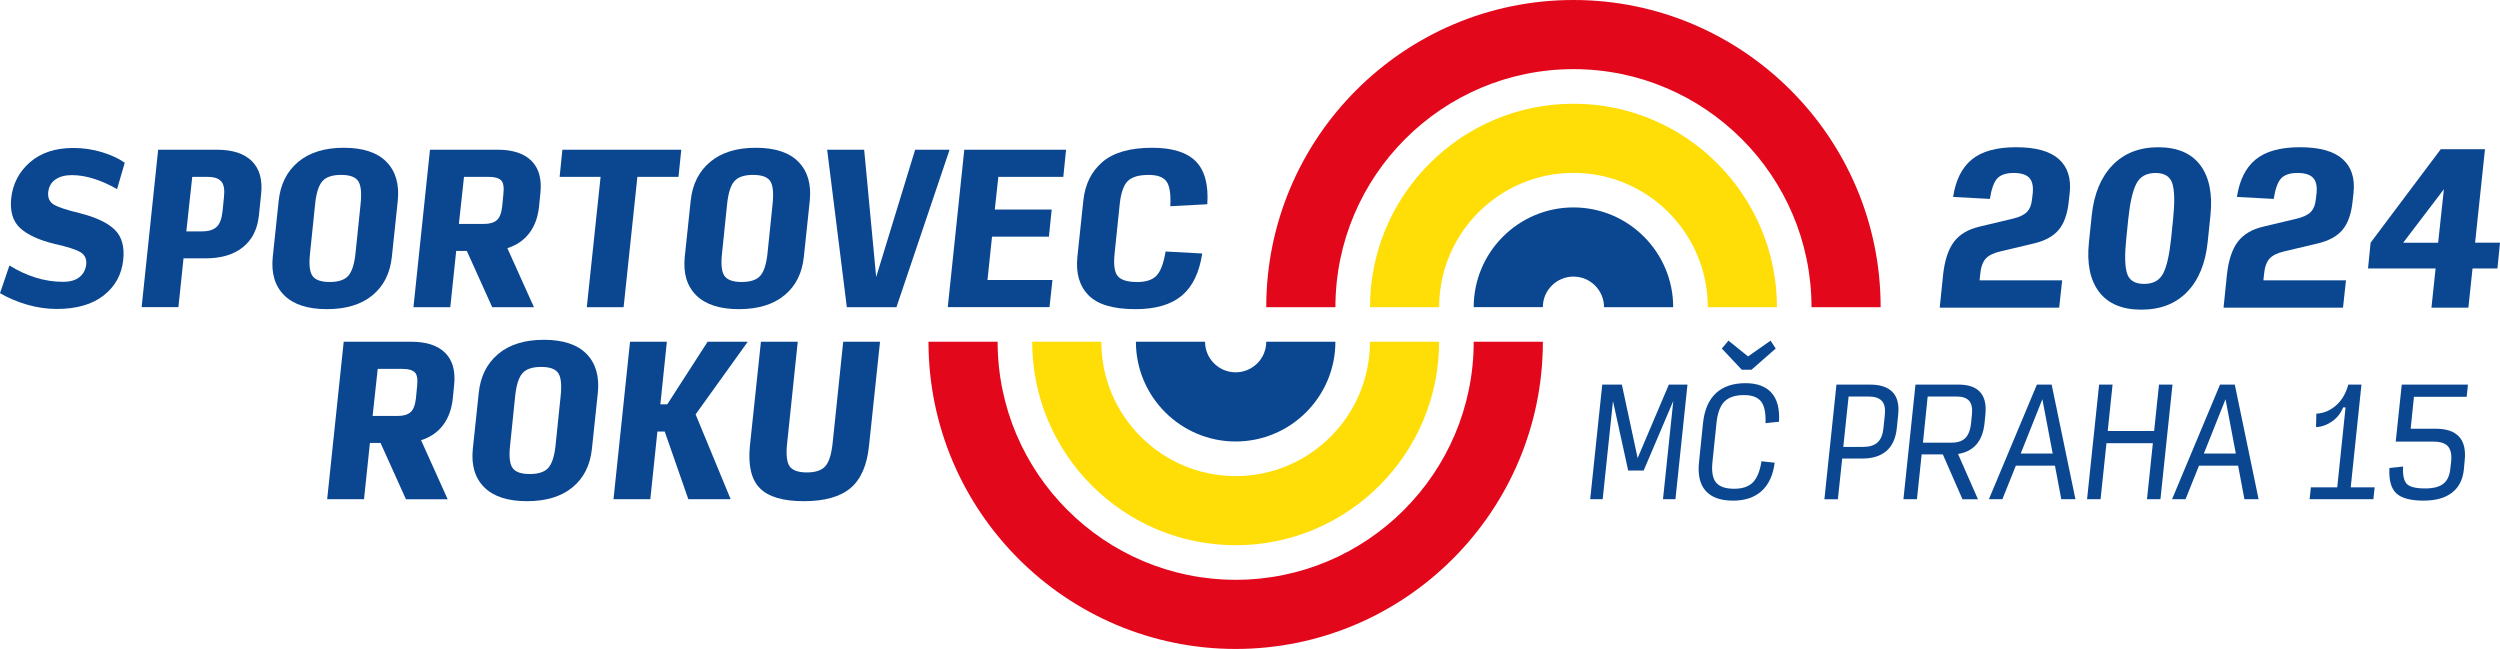 <?xml version="1.0" encoding="UTF-8"?><svg id="Vrstva_2" xmlns="http://www.w3.org/2000/svg" viewBox="0 0 875.38 227.23"><g id="Vrstva_1-2"><path d="M679.2,107.73l1.18-11.51c.55-5.08,1.82-8.93,3.8-11.55s4.96-4.38,8.92-5.31l11.62-2.77c2.35-.56,4.02-1.34,5.01-2.36s1.58-2.45,1.76-4.3l.28-2.29c.23-2.5-.18-4.3-1.25-5.41-1.06-1.11-2.88-1.67-5.46-1.67s-4.53.64-5.71,1.91c-1.18,1.27-2.04,3.67-2.59,7.18l-12.87-.69c.88-5.87,3.05-10.24,6.54-13.11,3.48-2.87,8.66-4.3,15.53-4.3s11.79,1.38,14.91,4.13c3.11,2.75,4.39,6.72,3.84,11.9l-.35,3.12c-.46,4.3-1.64,7.57-3.53,9.81-1.89,2.24-4.8,3.83-8.72,4.75l-11.69,2.77c-2.4.56-4.11,1.41-5.15,2.57s-1.67,2.98-1.9,5.48l-.21,2.08h28.91l-1.04,9.57h-41.85Z" style="fill:#0b4691;"/><path d="M749.78,108.43c-6.69,0-11.61-2.07-14.77-6.21-3.16-4.14-4.35-9.95-3.56-17.44l.97-9.29c.78-7.54,3.2-13.41,7.26-17.62,4.06-4.21,9.41-6.31,16.05-6.31s11.6,2.1,14.73,6.31c3.14,4.21,4.31,10.08,3.53,17.62l-.97,9.29c-.78,7.49-3.18,13.3-7.19,17.44-4.01,4.14-9.36,6.21-16.05,6.21ZM750.75,99.41c3.18,0,5.41-1.21,6.67-3.64,1.27-2.43,2.2-6.51,2.8-12.24l.69-6.8c.6-5.78.52-9.92-.24-12.41s-2.73-3.75-5.91-3.75-5.42,1.25-6.71,3.75c-1.29,2.5-2.24,6.63-2.84,12.41l-.69,6.8c-.6,5.73-.51,9.81.28,12.24.78,2.43,2.77,3.64,5.95,3.64Z" style="fill:#0b4691;"/><path d="M778.58,107.73l1.18-11.51c.55-5.08,1.82-8.93,3.8-11.55s4.96-4.38,8.92-5.31l11.62-2.77c2.35-.56,4.02-1.34,5.01-2.36s1.58-2.45,1.76-4.3l.28-2.29c.23-2.5-.18-4.3-1.25-5.41-1.06-1.11-2.88-1.67-5.46-1.67s-4.53.64-5.71,1.91c-1.18,1.27-2.04,3.67-2.59,7.18l-12.87-.69c.88-5.87,3.05-10.24,6.54-13.11,3.48-2.87,8.66-4.3,15.53-4.3s11.79,1.38,14.91,4.13c3.11,2.75,4.39,6.72,3.84,11.9l-.35,3.12c-.46,4.3-1.64,7.57-3.53,9.81-1.89,2.24-4.8,3.83-8.72,4.75l-11.69,2.77c-2.4.56-4.11,1.41-5.15,2.57s-1.67,2.98-1.9,5.48l-.21,2.08h28.91l-1.04,9.57h-41.85Z" style="fill:#0b4691;"/><path d="M874.48,94h-8.72l-1.45,13.73h-12.93l1.45-13.73h-23.66l.9-9.02,24.56-32.73h15.49l-3.46,32.73h8.72l-.9,9.02ZM841.48,84.99h12.24l2.01-18.73-14.25,18.73Z" style="fill:#0b4691;"/><path d="M19.78,108.18c-3.31,0-6.67-.48-10.1-1.45-3.42-.97-6.65-2.32-9.68-4.07l3.31-9.71c2.94,1.84,5.98,3.25,9.13,4.24,3.15.99,6.35,1.49,9.61,1.49,2.53,0,4.47-.56,5.83-1.69,1.36-1.12,2.12-2.61,2.31-4.44.18-1.93-.51-3.36-2.07-4.28-1.56-.92-4.6-1.88-9.1-2.89-5.42-1.33-9.41-3.17-11.96-5.51-2.55-2.34-3.6-5.81-3.14-10.41.55-5.1,2.74-9.32,6.58-12.65,3.84-3.33,8.9-5,15.2-5,3.4,0,6.71.48,9.92,1.45,3.22.97,5.9,2.21,8.06,3.72l-2.69,9.24c-2.71-1.56-5.41-2.77-8.1-3.62s-5.27-1.28-7.75-1.28c-2.34,0-4.25.51-5.72,1.52-1.47,1.01-2.32,2.51-2.55,4.48-.18,1.93.45,3.35,1.9,4.27,1.45.92,4.56,1.95,9.34,3.1,5.7,1.47,9.75,3.42,12.17,5.86,2.41,2.44,3.36,5.93,2.86,10.48-.55,5.15-2.84,9.29-6.86,12.44-4.02,3.15-9.52,4.72-16.51,4.72Z" style="fill:#0b4691;"/><path d="M49.59,107.56l5.79-55.14h20.54c5.52,0,9.61,1.34,12.3,4.03,2.69,2.69,3.76,6.56,3.2,11.61l-.76,7.38c-.51,4.82-2.38,8.54-5.62,11.13-3.24,2.6-7.59,3.89-13.06,3.89h-7.72l-1.79,17.09h-12.89ZM65.23,81.03h5.45c2.25,0,3.95-.5,5.1-1.52,1.15-1.01,1.86-2.85,2.14-5.52l.48-4.75c.32-2.71.03-4.61-.89-5.68-.92-1.08-2.51-1.62-4.76-1.62h-5.44l-2.07,19.09Z" style="fill:#0b4691;"/><path d="M114.47,108.25c-6.71,0-11.69-1.62-14.96-4.86-3.26-3.24-4.59-7.73-4-13.47l2.07-19.57c.59-5.79,2.87-10.34,6.82-13.65,3.95-3.31,9.28-4.96,15.99-4.96s11.74,1.65,14.96,4.96c3.22,3.31,4.52,7.86,3.93,13.65l-2.07,19.57c-.6,5.75-2.86,10.24-6.79,13.47-3.93,3.24-9.25,4.86-15.96,4.86ZM115.44,98.74c3.03,0,5.19-.71,6.48-2.14s2.14-4.02,2.55-7.79l1.79-17.37c.41-3.9.14-6.58-.83-8.03-.97-1.45-2.97-2.17-6-2.17s-5.21.72-6.51,2.17c-1.31,1.45-2.17,4.12-2.58,8.03l-1.79,17.37c-.41,3.77-.13,6.37.86,7.79s3,2.14,6.03,2.14Z" style="fill:#0b4691;"/><path d="M157.66,107.56h-12.89l5.79-55.14h23.64c5.33,0,9.29,1.3,11.89,3.89,2.6,2.6,3.64,6.33,3.14,11.2l-.48,4.83c-.41,3.77-1.56,6.88-3.45,9.34-1.89,2.46-4.43,4.2-7.65,5.21l9.31,20.68h-14.61l-8.89-19.71h-3.72l-2.07,19.71ZM160.69,78.41h8.75c1.98,0,3.47-.43,4.48-1.28,1.01-.85,1.65-2.47,1.93-4.86l.41-4.27c.28-2.48,0-4.11-.83-4.89-.83-.78-2.23-1.18-4.21-1.18h-8.75l-1.79,16.47Z" style="fill:#0b4691;"/><path d="M205.47,107.56l4.83-45.63h-14.34l.96-9.51h41.63l-.97,9.51h-14.4l-4.82,45.63h-12.89Z" style="fill:#0b4691;"/><path d="M258.73,108.25c-6.71,0-11.69-1.62-14.96-4.86-3.26-3.24-4.59-7.73-4-13.47l2.07-19.57c.59-5.79,2.87-10.34,6.82-13.65,3.95-3.31,9.28-4.96,15.99-4.96s11.74,1.65,14.96,4.96c3.22,3.31,4.52,7.86,3.93,13.65l-2.07,19.57c-.6,5.75-2.86,10.24-6.79,13.47-3.93,3.24-9.25,4.86-15.96,4.86ZM259.7,98.74c3.03,0,5.19-.71,6.48-2.14s2.14-4.02,2.55-7.79l1.79-17.37c.41-3.9.14-6.58-.83-8.03-.97-1.45-2.97-2.17-6-2.17s-5.21.72-6.51,2.17c-1.31,1.45-2.17,4.12-2.58,8.03l-1.79,17.37c-.41,3.77-.13,6.37.86,7.79s3,2.14,6.03,2.14Z" style="fill:#0b4691;"/><path d="M313.89,107.56h-17.37l-6.89-55.14h12.96l4.2,44.59,13.65-44.59h12.06l-18.61,55.14Z" style="fill:#0b4691;"/><path d="M331.86,107.56l5.79-55.14h35.63l-.96,9.51h-22.75l-1.24,11.44h19.92l-.97,9.51h-19.92l-1.59,15.16h22.75l-1.03,9.51h-35.63Z" style="fill:#0b4691;"/><path d="M397.52,108.25c-7.72,0-13.18-1.62-16.37-4.86-3.19-3.24-4.49-7.73-3.9-13.47l2.07-19.57c.59-5.79,2.84-10.34,6.72-13.65,3.88-3.31,9.69-4.96,17.4-4.96,7.08,0,12.18,1.6,15.3,4.79,3.12,3.19,4.46,8.19,4,14.99l-12.96.69c.23-4.22-.21-7.11-1.31-8.65s-3.19-2.31-6.27-2.31c-3.45,0-5.89.72-7.34,2.17-1.45,1.45-2.38,4.15-2.79,8.1l-1.79,17.3c-.41,3.82-.06,6.42,1.07,7.82,1.13,1.4,3.41,2.11,6.86,2.11,3.08,0,5.33-.75,6.76-2.24,1.42-1.49,2.48-4.31,3.17-8.44l12.82.69c-1.01,6.71-3.4,11.64-7.17,14.78-3.77,3.15-9.19,4.72-16.26,4.72Z" style="fill:#0b4691;"/><path d="M127.45,174.8h-12.89l5.79-55.14h23.64c5.33,0,9.29,1.3,11.89,3.89,2.6,2.6,3.64,6.33,3.14,11.2l-.48,4.83c-.41,3.77-1.56,6.88-3.45,9.34-1.89,2.46-4.43,4.2-7.65,5.21l9.31,20.68h-14.61l-8.89-19.71h-3.72l-2.07,19.71ZM130.48,145.65h8.75c1.98,0,3.47-.43,4.48-1.28,1.01-.85,1.65-2.47,1.93-4.86l.41-4.27c.28-2.48,0-4.11-.83-4.89-.83-.78-2.23-1.18-4.21-1.18h-8.75l-1.79,16.47Z" style="fill:#0b4691;"/><path d="M184.52,175.49c-6.71,0-11.69-1.62-14.96-4.86-3.26-3.24-4.59-7.73-4-13.47l2.07-19.57c.59-5.79,2.87-10.34,6.82-13.65,3.95-3.31,9.28-4.96,15.99-4.96s11.74,1.65,14.96,4.96c3.22,3.31,4.52,7.86,3.93,13.65l-2.07,19.57c-.6,5.75-2.86,10.24-6.79,13.47-3.93,3.24-9.25,4.86-15.96,4.86ZM185.49,165.98c3.03,0,5.19-.71,6.48-2.14s2.14-4.02,2.55-7.79l1.79-17.37c.41-3.9.14-6.58-.83-8.03-.97-1.45-2.97-2.17-6-2.17s-5.21.72-6.51,2.17c-1.31,1.45-2.17,4.12-2.58,8.03l-1.79,17.37c-.41,3.77-.13,6.37.86,7.79s3,2.14,6.03,2.14Z" style="fill:#0b4691;"/><path d="M230.19,151.09l-2.48,23.71h-12.89l5.79-55.14h12.89l-2.27,21.92h2.41l14.13-21.92h14.06l-18.26,25.43,12.27,29.71h-14.82l-8.27-23.71h-2.55Z" style="fill:#0b4691;"/><path d="M281.47,175.49c-7.3,0-12.45-1.52-15.44-4.58-2.98-3.06-4.13-7.98-3.45-14.79l3.86-36.46h12.89l-3.72,35.63c-.41,3.86-.13,6.51.86,7.96.99,1.45,3,2.17,6.03,2.17s5.19-.72,6.48-2.17c1.28-1.45,2.13-4.1,2.55-7.96l3.72-35.63h12.89l-3.86,36.46c-.69,6.8-2.85,11.73-6.48,14.79s-9.08,4.58-16.34,4.58Z" style="fill:#0b4691;"/><path d="M570.11,164.77l-5.32-24.33-3.61,34.36h-4.37l4.22-40.13h6.87l5.52,25.73,10.93-25.73h6.52l-4.21,40.13h-4.36l3.61-34.41-10.38,24.38h-5.42Z" style="fill:#0b4691;"/><path d="M606.82,175.3c-4.38,0-7.58-1.15-9.61-3.46-2.02-2.31-2.78-5.7-2.28-10.18l1.4-13.64c.5-4.58,2.01-8.03,4.52-10.36,2.51-2.32,5.95-3.49,10.33-3.49,4.08,0,7.12,1.13,9.13,3.39,2.01,2.26,2.88,5.63,2.61,10.11l-4.72.5c.13-3.58-.39-6.11-1.56-7.6-1.17-1.49-3.16-2.23-5.97-2.23-3.08,0-5.36.75-6.85,2.26-1.49,1.51-2.41,3.98-2.78,7.42l-1.41,13.64c-.37,3.38.04,5.8,1.23,7.27,1.19,1.47,3.32,2.21,6.4,2.21,2.88,0,5.05-.75,6.52-2.23,1.47-1.49,2.47-3.96,3.01-7.4l4.62.5c-.57,4.38-2.1,7.69-4.59,9.93-2.49,2.24-5.83,3.36-10.01,3.36ZM609.88,129.46l-6.97-7.42,2.31-2.76,6.87,5.52,7.87-5.52,1.81,2.76-8.48,7.42h-3.41Z" style="fill:#0b4691;"/><path d="M638.82,174.8l4.22-40.13h11.78c3.58,0,6.2.88,7.88,2.63,1.67,1.76,2.32,4.37,1.96,7.85l-.5,4.87c-.37,3.48-1.57,6.1-3.61,7.88-2.04,1.77-4.87,2.66-8.48,2.66h-7.02l-1.51,14.25h-4.72ZM645.44,156.49h6.87c2.24,0,3.94-.52,5.09-1.55,1.15-1.04,1.84-2.68,2.08-4.92l.5-4.76c.23-2.24-.12-3.87-1.06-4.89-.94-1.02-2.52-1.53-4.76-1.53h-6.87l-1.86,17.66Z" style="fill:#0b4691;"/><path d="M671.21,174.8h-4.72l4.22-40.13h15.1c3.48,0,6,.89,7.57,2.66,1.57,1.77,2.17,4.4,1.8,7.88l-.3,3.06c-.34,3.11-1.28,5.56-2.83,7.35-1.56,1.79-3.7,2.9-6.44,3.34l6.97,15.85h-5.42l-6.87-15.7h-7.42l-1.65,15.7ZM673.32,154.99h10.08c2.1,0,3.69-.53,4.76-1.6s1.74-2.78,2.01-5.12l.3-3.11c.23-2.17-.08-3.77-.95-4.79s-2.36-1.53-4.46-1.53h-10.08l-1.65,16.15Z" style="fill:#0b4691;"/><path d="M721.76,174.8l-2.21-11.74h-13.7l-4.71,11.74h-4.72l16.8-40.13h5.17l8.33,40.13h-4.96ZM718.75,158.8l-3.61-19.01-7.58,19.01h11.19Z" style="fill:#0b4691;"/><path d="M730.79,174.8l4.22-40.13h4.71l-1.7,16.25h16.25l1.71-16.25h4.72l-4.22,40.13h-4.71l2.06-19.61h-16.25l-2.06,19.61h-4.72Z" style="fill:#0b4691;"/><path d="M785.89,174.8l-2.21-11.74h-13.7l-4.71,11.74h-4.72l16.8-40.13h5.17l8.33,40.13h-4.96ZM782.88,158.8l-3.61-19.01-7.58,19.01h11.19Z" style="fill:#0b4691;"/><path d="M808.71,174.8l.45-4.16h9.23l2.91-27.99h-.85c-.8,2.01-2.07,3.63-3.81,4.86-1.74,1.24-3.63,1.93-5.67,2.06l.1-4.71c2.64-.17,4.96-1.15,6.97-2.96,2.01-1.81,3.41-4.22,4.22-7.23h4.61l-3.76,35.97h8.38l-.45,4.16h-22.32Z" style="fill:#0b4691;"/><path d="M848.65,175.3c-4.55,0-7.74-.85-9.58-2.56-1.84-1.71-2.64-4.67-2.41-8.88l4.77-.5c-.14,3.04.32,5.09,1.35,6.12,1.04,1.03,3.16,1.55,6.37,1.55,2.88,0,5.01-.55,6.4-1.65,1.39-1.1,2.2-2.86,2.43-5.27l.3-2.51c.23-2.41-.13-4.17-1.1-5.29-.97-1.12-2.69-1.68-5.17-1.68h-13.14l2.11-19.96h23.18l-.45,4.26h-18.46l-1.15,11.19h8.83c3.68,0,6.38.92,8.1,2.76,1.72,1.84,2.38,4.65,1.98,8.42l-.3,3.21c-.37,3.48-1.75,6.14-4.14,8-2.39,1.86-5.7,2.78-9.91,2.78Z" style="fill:#0b4691;"/><path d="M516.02,119.67c0,45.96-37.4,83.35-83.35,83.35s-83.35-37.39-83.35-83.35h-24.21c0,59.31,48.25,107.56,107.56,107.56s107.56-48.25,107.57-107.56h-24.21Z" style="fill:#e2071b;"/><path d="M432.67,190.91c39.28,0,71.24-31.96,71.24-71.24h-24.21c0,25.94-21.1,47.03-47.03,47.03s-47.03-21.1-47.04-47.03h-24.21c0,39.28,31.96,71.24,71.25,71.24Z" style="fill:#ffdd06;"/><path d="M432.67,154.59c19.26,0,34.92-15.67,34.92-34.93h-24.21c0,5.91-4.81,10.71-10.71,10.71s-10.72-4.8-10.72-10.71h-24.21c0,19.26,15.67,34.93,34.93,34.93Z" style="fill:#0b4691;"/><path d="M467.6,107.56c0-45.96,37.39-83.35,83.35-83.35s83.35,37.39,83.35,83.35h0s24.21,0,24.21,0h0c0-59.31-48.25-107.56-107.57-107.56s-107.56,48.25-107.56,107.56h0s24.21,0,24.21,0h0Z" style="fill:#e2071b;"/><path d="M503.92,107.56c0-25.93,21.1-47.03,47.04-47.03s47.03,21.1,47.03,47.03h0s24.21,0,24.21,0h0c0-39.28-31.96-71.24-71.24-71.24s-71.25,31.96-71.25,71.24h0s24.21,0,24.21,0h0Z" style="fill:#ffdd06;"/><path d="M540.23,107.56c0-5.91,4.81-10.71,10.72-10.71s10.71,4.81,10.71,10.71h0s24.21,0,24.21,0h0c0-19.26-15.66-34.93-34.92-34.93s-34.93,15.66-34.93,34.92h0s24.21,0,24.21,0h0Z" style="fill:#0b4691;"/></g></svg>